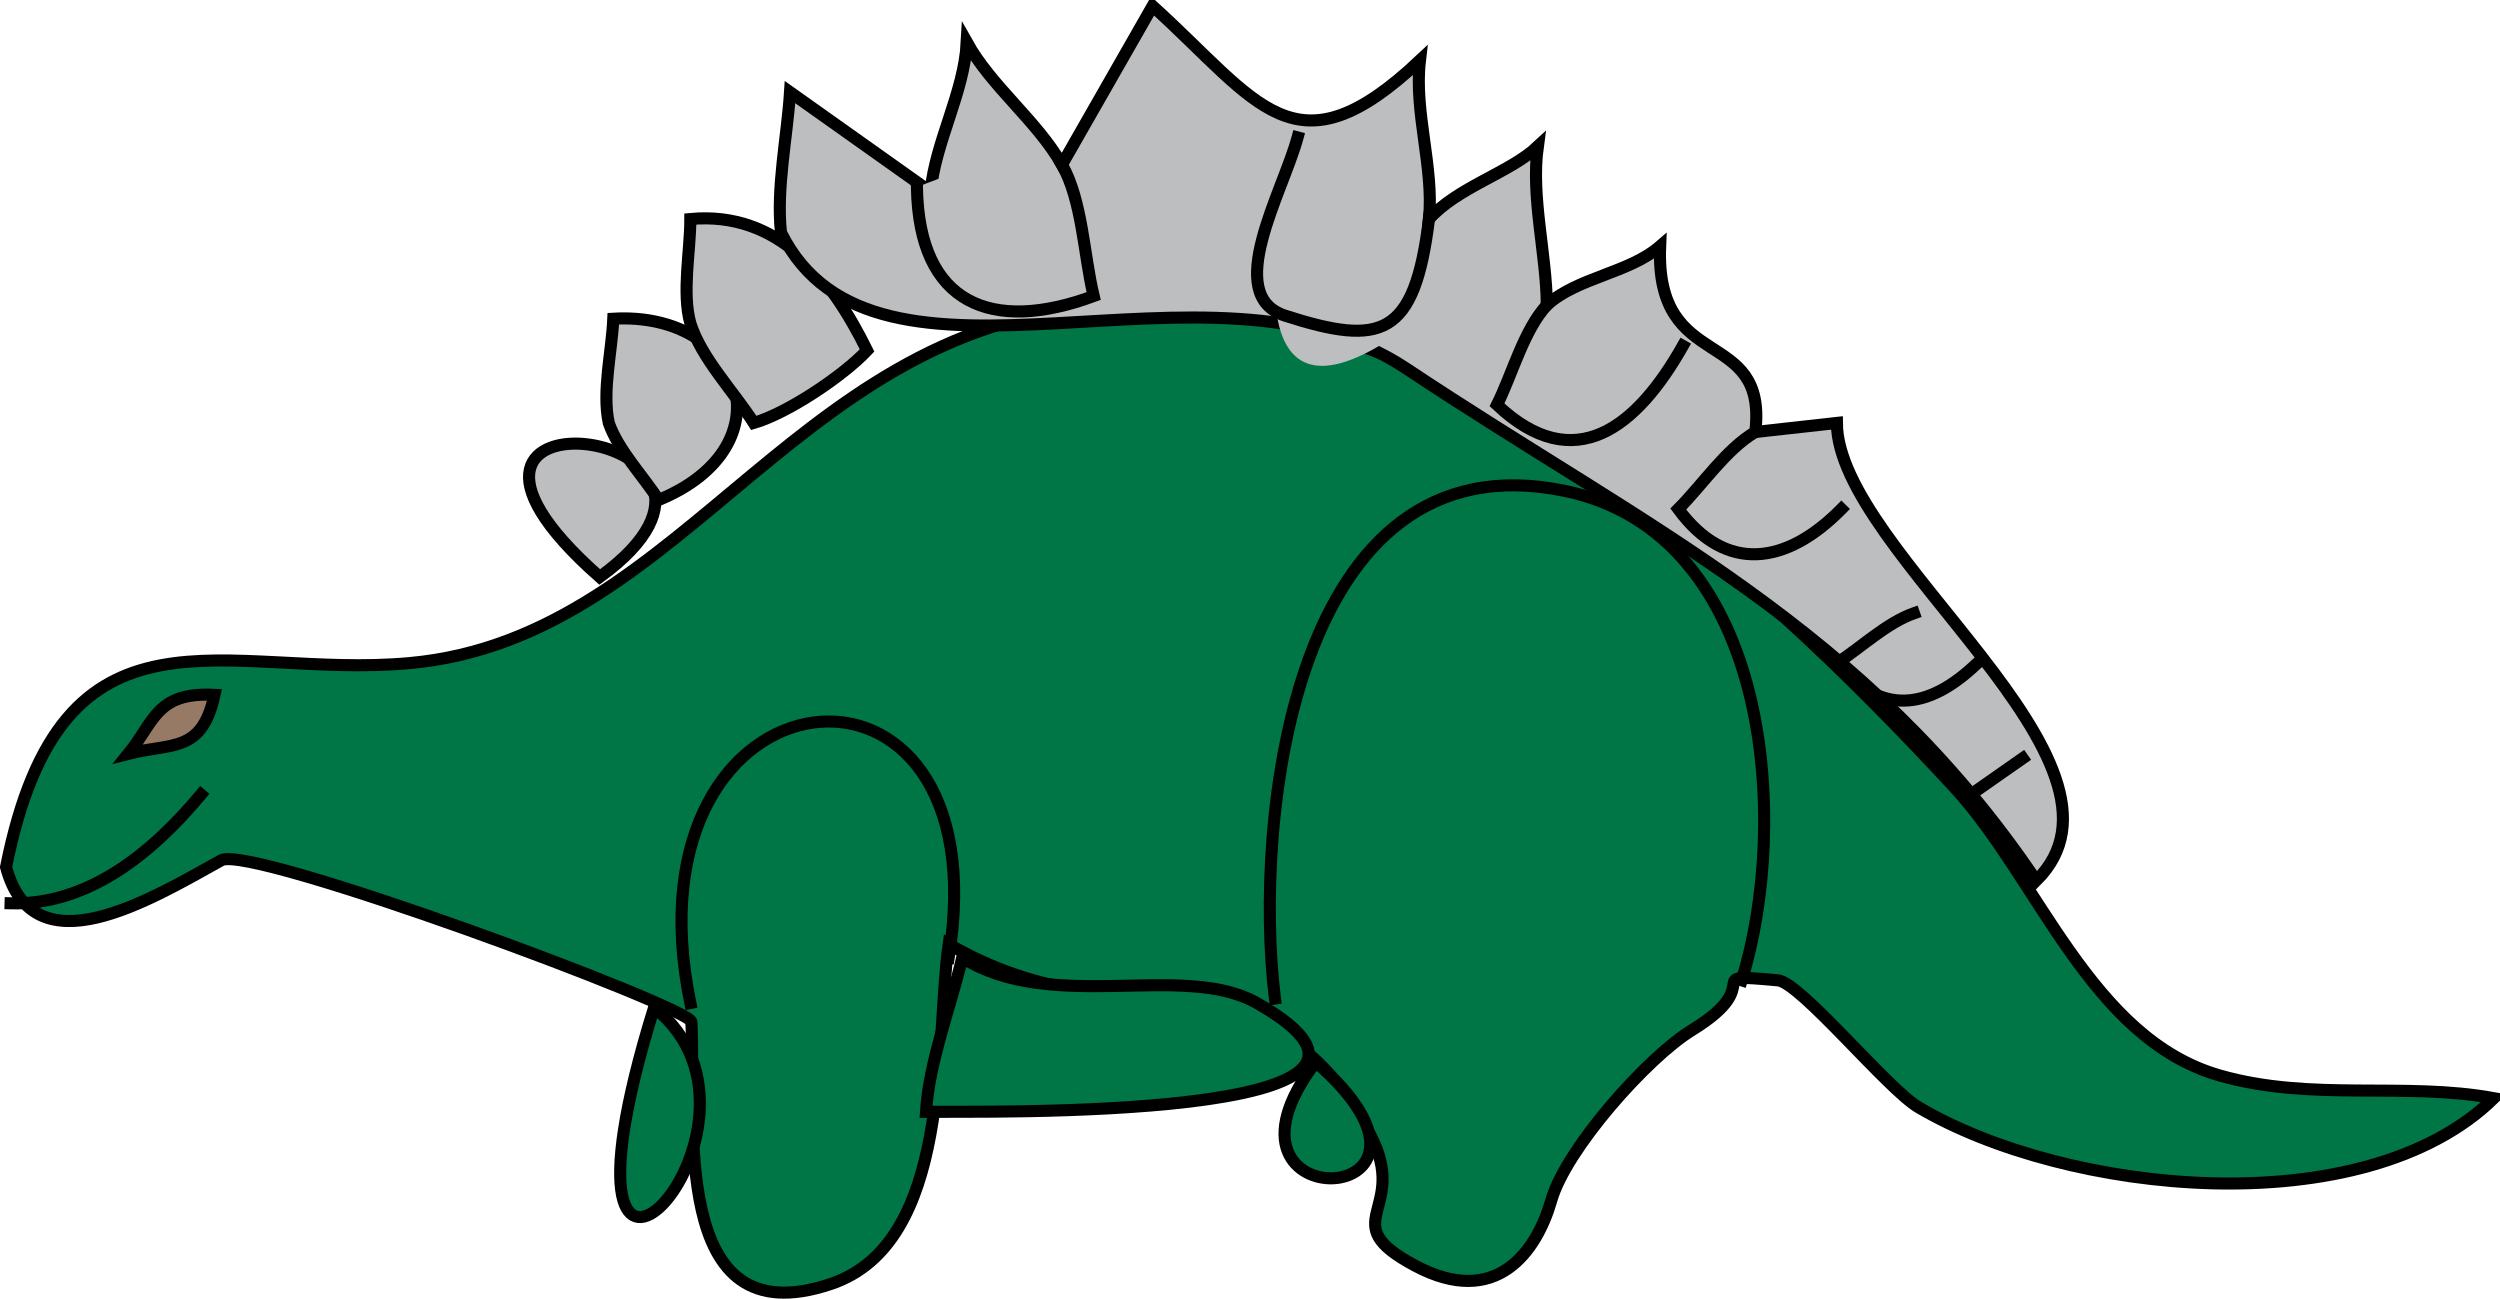 <svg xmlns="http://www.w3.org/2000/svg" xmlns:xlink="http://www.w3.org/1999/xlink" version="1.1" id="Layer_1" x="0px" y="0px" enable-background="new 0 0 822.05 841.89" xml:space="preserve" viewBox="202.84 313.47 413.75 214.94">
<path fill-rule="evenodd" clip-rule="evenodd" fill="#007647" stroke="#000000" stroke-width="2" stroke-linecap="square" stroke-miterlimit="10" d="  M203.842,456.967c9.313-46.711,36.37-31.007,66.75-33.75c46.616-4.21,64.792-59.25,119.625-59.25  c54.03,0,101.781,42.669,136.125,79.875c13.829,14.981,22.49,41.515,43.875,47.625c15.188,4.34,30.509,1.037,45.375,3.75  c-21.614,21.113-70.771,15.964-95.25,1.5c-5.121-3.026-19.531-20.663-23.25-21c-13.752-1.245-1.124,0.202-14.25,8.25  c-7.399,4.537-20.841,19.691-23.25,28.125c-2.439,8.539-9.145,17.978-22.5,10.875c-13.772-7.324-0.811-9.022-7.5-21.75  c-16.925-32.203-40.882-14.547-69.75-31.5c-2.303,16.121,0.668,49.481-19.5,56.25c-27.065,9.083-22.218-27.238-23.083-43.389  c-0.128-2.396-72.938-29.433-77.792-26.736C227.458,462.514,208.371,474.089,203.842,456.967z"/>
<path fill="none" stroke="#000000" stroke-width="2" stroke-linecap="square" stroke-miterlimit="10" d="M317.092,479.467  c-11.81-57.287,51.977-64.02,42.75-7.5"/>
<path fill="none" stroke="#000000" stroke-width="2" stroke-linecap="square" stroke-miterlimit="10" d="M413.844,478.717  c-3.625-29.124,2.828-93.38,47.998-84c34.354,7.134,37.279,55.217,29.25,81"/>
<path fill="none" stroke="#000000" stroke-width="2" stroke-linecap="square" stroke-miterlimit="10" d="M204.592,462.967  c12.55,0.347,23.133-7.954,31.5-18"/>
<path fill-rule="evenodd" clip-rule="evenodd" fill="#967A66" stroke="#000000" stroke-width="2" stroke-linecap="square" stroke-miterlimit="10" d="  M224.092,438.217c4.288-5.255,4.574-10.258,14.25-9.75C236.229,438.195,231.272,436.377,224.092,438.217z"/>
<path fill-rule="evenodd" clip-rule="evenodd" fill="#007647" stroke="#000000" stroke-width="2" stroke-linecap="square" stroke-miterlimit="10" d="  M311.092,480.217C335.807,499.737,290.303,547.381,311.092,480.217L311.092,480.217z"/>
<path fill-rule="evenodd" clip-rule="evenodd" fill="#007647" stroke="#000000" stroke-width="2" stroke-linecap="square" stroke-miterlimit="10" d="  M356.092,497.467c8.627-0.11,89.367,1.642,54.752-18c-12.173-6.907-33.846,1.873-48.752-7.5  C360.169,480.137,356.624,489.113,356.092,497.467z"/>
<path fill-rule="evenodd" clip-rule="evenodd" fill="#007647" stroke="#000000" stroke-width="2" stroke-linecap="square" stroke-miterlimit="10" d="  M420.592,489.217C400.201,516.039,448.75,513.743,420.592,489.217L420.592,489.217z"/>
<path fill-rule="evenodd" clip-rule="evenodd" fill="#BCBEC0" stroke="#000000" stroke-width="2" stroke-linecap="square" stroke-miterlimit="10" d="  M302.092,408.967C263.474,374.906,335.751,384.541,302.092,408.967L302.092,408.967z"/>
<path fill-rule="evenodd" clip-rule="evenodd" fill="#BCBEC0" stroke="#000000" stroke-width="2" stroke-linecap="square" stroke-miterlimit="10" d="  M303.592,383.467c-1.127-5.23,0.516-11.861,0.75-17.25c21.43-1.245,29.321,21.019,7.5,30  C309.245,392.205,305.147,387.951,303.592,383.467z"/>
<path fill-rule="evenodd" clip-rule="evenodd" fill="#BCBEC0" stroke="#000000" stroke-width="2" stroke-linecap="square" stroke-miterlimit="10" d="  M317.092,366.967c-1.412-5.112,0-11.898,0-17.25c14.559-1.35,23.26,9.612,29.25,21.75c-3.999,4.243-13.17,10.383-18.75,12  C324.326,378.334,318.887,372.724,317.092,366.967z"/>
<path fill-rule="evenodd" clip-rule="evenodd" fill="#BCBEC0" stroke="#000000" stroke-width="2" stroke-linecap="square" stroke-miterlimit="10" d="  M332.092,351.967c-0.79-7.391,1.02-15.813,1.5-23.25c7.75,5.5,15.5,11,23.25,16.5c0.804-8.321,5.556-16.412,6-24.75  c4.127,7.383,11.542,12.91,15.75,20.25c5-8.75,10-17.5,15-26.25c17.636,15.982,23.526,28.492,44.25,9  c-1.005,8.582,2.333,17.646,1.5,26.25c4.742-5.292,13.352-7.644,18-12c-1.15,8.367,1.428,17.779,1.5,26.25  c5.036-4.598,13.596-5.27,18.75-9.75c-0.867,21.361,17.869,12.941,15.75,30.75c4.5-0.5,9-1,13.5-1.5  c0.11,21.491,52.69,56.257,33,75.75c-28.308-41.953-64.753-58.418-104.25-84.75C403.012,352.748,347.868,383.713,332.092,351.967z"/>
<path fill-rule="evenodd" clip-rule="evenodd" fill="#BCBEC0" d="M354.592,344.467c0.31,19.438,12.419,24.206,29.25,18  C385.179,340.903,372.608,336.788,354.592,344.467z"/>
<path fill="none" stroke="#000000" stroke-width="2" stroke-linecap="square" stroke-miterlimit="10" d="M354.592,344.467  c0.31,19.438,12.419,24.206,29.25,18c-1.619-6.708-1.869-15.813-5.25-21.75"/>
<path fill-rule="evenodd" clip-rule="evenodd" fill="#BCBEC0" d="M417.592,336.217c-1.739,6.436-12.846,49.97,13.5,34.5  C452.039,358.417,429.198,340.648,417.592,336.217z"/>
<path fill="none" stroke="#000000" stroke-width="2" stroke-linecap="square" stroke-miterlimit="10" d="M417.592,336.217  c-2.465,9.119-12.489,26.146-2.056,29.5c15.885,5.106,21.404,3.562,23.806-16"/>
<path fill="none" stroke="#000000" stroke-width="2" stroke-linecap="square" stroke-miterlimit="10" d="M458.842,363.967  c-3.818,4.138-5.706,11.413-8.25,16.5c12.867,12.15,23.21,3.595,30.75-9.75"/>
<path fill="none" stroke="#000000" stroke-width="2" stroke-linecap="square" stroke-miterlimit="10" d="M493.342,384.967  c-4.822,2.821-8.768,8.768-12.75,12.75c7.91,10.733,17.936,9.203,27,0"/>
<path fill="none" stroke="#000000" stroke-width="2" stroke-linecap="square" stroke-miterlimit="10" d="M519.592,414.967  c-4.485,1.57-8.732,5.65-12.75,8.25c7.117,8.578,14.957,7.969,23.25,0"/>
<line fill="none" stroke="#000000" stroke-width="2" stroke-linecap="square" stroke-miterlimit="10" x1="537.592" y1="438.967" x2="530.092" y2="444.217"/>
</svg>